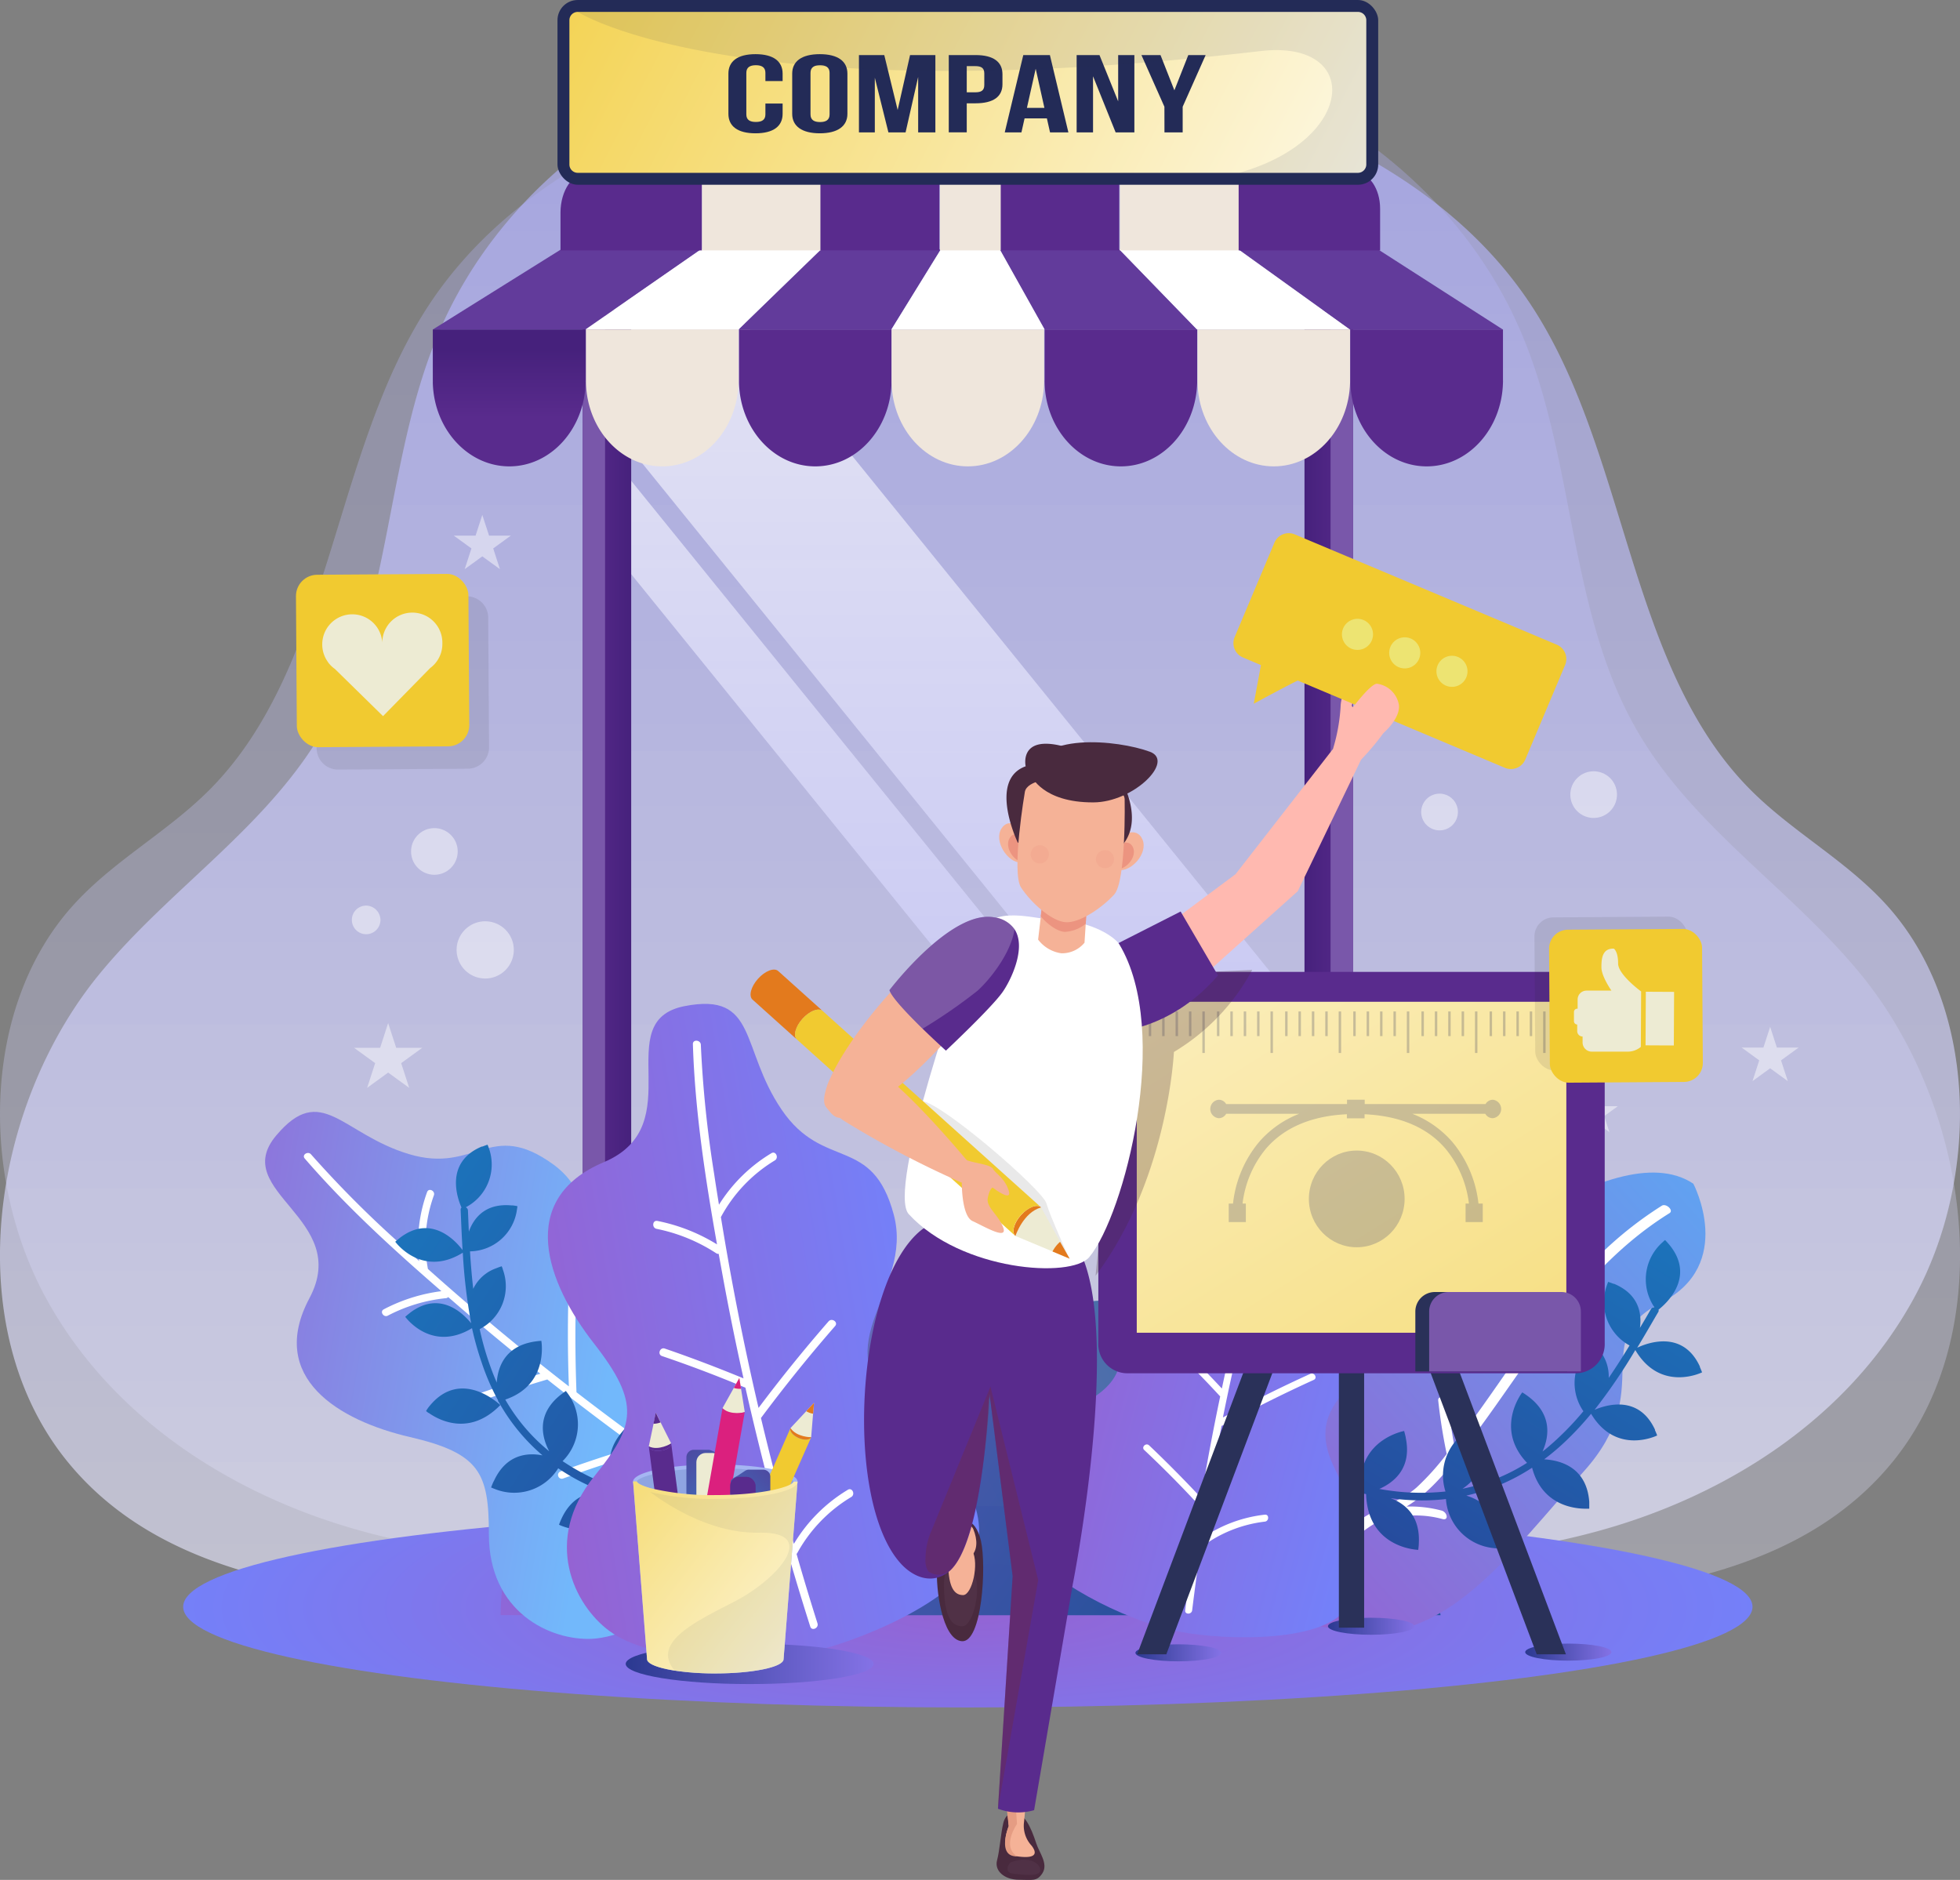 <svg xmlns="http://www.w3.org/2000/svg" xmlns:xlink="http://www.w3.org/1999/xlink" viewBox="0 0 411.1 394.31"><rect x="0" y="0" width="411.1" height="394.31" fill="#808080" stroke="none"/><defs><style>.cls-1{isolation:isolate;}.cls-2{opacity:0.31;}.cls-3{fill:url(#linear-gradient);}.cls-4,.cls-7,.cls-8{opacity:0.63;}.cls-5{fill:url(#linear-gradient-2);}.cls-6{fill:url(#radial-gradient);}.cls-7{fill:url(#linear-gradient-3);}.cls-8{fill:url(#linear-gradient-4);}.cls-9{fill:url(#linear-gradient-5);}.cls-10{fill:#7957aa;}.cls-11{fill:url(#linear-gradient-6);}.cls-12,.cls-20,.cls-28,.cls-72{fill:#fff;}.cls-12{opacity:0.47;}.cls-13,.cls-40,.cls-55,.cls-71{opacity:0.1;}.cls-13{mix-blend-mode:multiply;}.cls-14,.cls-71{fill:#231f20;}.cls-15{fill:#f1ca30;}.cls-16{fill:#edebd3;}.cls-17{opacity:0.75;fill:url(#linear-gradient-7);}.cls-18{opacity:0.85;fill:url(#linear-gradient-8);}.cls-19{fill:url(#linear-gradient-9);}.cls-20,.cls-72{mix-blend-mode:soft-light;}.cls-21{fill:url(#linear-gradient-10);}.cls-22{fill:url(#linear-gradient-11);}.cls-23{fill:url(#linear-gradient-12);}.cls-24{fill:url(#linear-gradient-13);}.cls-25{fill:url(#linear-gradient-14);}.cls-26{fill:url(#linear-gradient-15);}.cls-27{fill:#623b9b;}.cls-29{fill:url(#linear-gradient-16);}.cls-30{fill:#efe6dc;}.cls-31{fill:url(#linear-gradient-17);}.cls-32{fill:url(#linear-gradient-18);}.cls-33{fill:url(#linear-gradient-19);}.cls-34{fill:url(#linear-gradient-20);}.cls-35{fill:url(#linear-gradient-21);}.cls-36{fill:url(#linear-gradient-22);}.cls-37{fill:url(#linear-gradient-23);}.cls-38,.cls-40{fill:#232b57;}.cls-39{fill:url(#linear-gradient-24);}.cls-41{fill:url(#linear-gradient-25);}.cls-42{fill:url(#linear-gradient-26);}.cls-43{fill:url(#linear-gradient-27);}.cls-44{fill:url(#linear-gradient-28);}.cls-45{fill:#a5b6f3;}.cls-46{fill:#8fa5e2;}.cls-47{fill:#e37a1d;}.cls-48{fill:url(#linear-gradient-29);}.cls-49{fill:#db207e;}.cls-50{fill:#592b8d;}.cls-51{fill:url(#linear-gradient-30);}.cls-52{fill:url(#linear-gradient-31);}.cls-53{fill:url(#linear-gradient-32);}.cls-54{fill:url(#linear-gradient-33);}.cls-55{fill:#6d6e71;}.cls-56{fill:#2a3159;}.cls-57{fill:url(#linear-gradient-34);}.cls-58{fill:url(#linear-gradient-35);}.cls-59{opacity:0.25;}.cls-60{fill:#3a406f;}.cls-61,.cls-62{fill:#492a3e;}.cls-61{opacity:0.27;}.cls-63{fill:#f5b297;}.cls-64{fill:#e59c83;}.cls-65{fill:#5e4055;opacity:0.34;mix-blend-mode:color-burn;}.cls-66{fill:#772d2d;opacity:0.3;}.cls-67{fill:#ffb9b0;}.cls-68{fill:#ede472;}.cls-69,.cls-70{fill:#ec9480;}.cls-70{opacity:0.2;}.cls-72{opacity:0.21;}</style><linearGradient id="linear-gradient" x1="205.55" y1="11.23" x2="205.55" y2="464.51" gradientUnits="userSpaceOnUse"><stop offset="0" stop-color="#b0b0ff"/><stop offset="1" stop-color="#fff"/></linearGradient><linearGradient id="linear-gradient-2" x1="209.54" y1="11.23" x2="209.54" y2="464.51" gradientTransform="matrix(-1, 0, 0, 1, 415.08, 0)" xlink:href="#linear-gradient"/><radialGradient id="radial-gradient" cx="203" cy="337.02" r="176.41" gradientTransform="translate(0 252.95) scale(1 0.25)" gradientUnits="userSpaceOnUse"><stop offset="0" stop-color="#9463d3"/><stop offset="1" stop-color="#7282fb"/></radialGradient><linearGradient id="linear-gradient-3" x1="203" y1="316.48" x2="203" y2="74.75" xlink:href="#linear-gradient"/><linearGradient id="linear-gradient-4" x1="203" y1="316.48" x2="203" y2="74.75" xlink:href="#linear-gradient"/><linearGradient id="linear-gradient-5" x1="122.22" y1="195.61" x2="132.39" y2="195.61" gradientUnits="userSpaceOnUse"><stop offset="0" stop-color="#592b8d"/><stop offset="1" stop-color="#46217c"/></linearGradient><linearGradient id="linear-gradient-6" x1="238.16" y1="195.61" x2="248.33" y2="195.61" gradientTransform="matrix(1, 0, 0, -1, 35.44, 391.23)" xlink:href="#linear-gradient-5"/><linearGradient id="linear-gradient-7" x1="118.81" y1="366.6" x2="279.53" y2="286.9" gradientUnits="userSpaceOnUse"><stop offset="0" stop-color="#9463d3"/><stop offset="1" stop-color="#004a87"/></linearGradient><linearGradient id="linear-gradient-8" x1="77.44" y1="227.5" x2="280.79" y2="382" xlink:href="#linear-gradient-7"/><linearGradient id="linear-gradient-9" x1="26.67" y1="270.16" x2="125.9" y2="293.38" gradientTransform="translate(-17.26 9.09) rotate(-3.59)" gradientUnits="userSpaceOnUse"><stop offset="0" stop-color="#9463d3"/><stop offset="1" stop-color="#72b8fb"/></linearGradient><linearGradient id="linear-gradient-10" x1="278.34" y1="353.94" x2="394.28" y2="232.51" gradientTransform="matrix(1, 0.08, -0.08, 1, 18.21, -39.3)" gradientUnits="userSpaceOnUse"><stop offset="0" stop-color="#9463d3"/><stop offset="1" stop-color="#4fb8fb"/></linearGradient><linearGradient id="linear-gradient-11" x1="261.57" y1="353.14" x2="331.02" y2="241.66" gradientUnits="userSpaceOnUse"><stop offset="0" stop-color="#2b3990"/><stop offset="1" stop-color="#1b75bc"/></linearGradient><linearGradient id="linear-gradient-12" x1="-308.86" y1="447.89" x2="-232.56" y2="325.43" gradientTransform="matrix(-0.91, 0.42, 0.42, 0.91, -282.14, 77.09)" xlink:href="#linear-gradient-11"/><linearGradient id="linear-gradient-13" x1="-325.14" y1="437.74" x2="-248.85" y2="315.28" gradientTransform="matrix(-0.91, 0.42, 0.42, 0.91, -282.14, 77.09)" xlink:href="#linear-gradient-11"/><linearGradient id="linear-gradient-14" x1="107.24" y1="280.08" x2="193.57" y2="280.08" gradientTransform="translate(-40.39 28.17) rotate(-9.62)" xlink:href="#radial-gradient"/><linearGradient id="linear-gradient-15" x1="224.27" y1="284.31" x2="299.92" y2="284.31" gradientTransform="translate(78.61 -59.26) rotate(14.89)" xlink:href="#radial-gradient"/><linearGradient id="linear-gradient-16" x1="106.8" y1="87.62" x2="106.8" y2="73.34" xlink:href="#linear-gradient-5"/><linearGradient id="linear-gradient-17" x1="170.93" y1="87.62" x2="170.93" y2="73.34" gradientUnits="userSpaceOnUse"><stop offset="0" stop-color="#592b8d"/><stop offset="1" stop-color="#592b8d"/></linearGradient><linearGradient id="linear-gradient-18" x1="235.07" y1="87.62" x2="235.07" y2="73.34" xlink:href="#linear-gradient-17"/><linearGradient id="linear-gradient-19" x1="299.2" y1="87.62" x2="299.2" y2="73.34" xlink:href="#linear-gradient-17"/><linearGradient id="linear-gradient-20" x1="132.39" y1="27.64" x2="132.39" y2="60.04" xlink:href="#linear-gradient-17"/><linearGradient id="linear-gradient-21" x1="222.27" y1="27.65" x2="222.27" y2="60.04" xlink:href="#linear-gradient-17"/><linearGradient id="linear-gradient-22" x1="172.08" y1="44.36" x2="197.03" y2="44.36" xlink:href="#linear-gradient-17"/><linearGradient id="linear-gradient-23" x1="274.64" y1="27.64" x2="274.64" y2="60.04" xlink:href="#linear-gradient-17"/><linearGradient id="linear-gradient-24" x1="90.23" y1="-38.87" x2="303.81" y2="71.44" gradientUnits="userSpaceOnUse"><stop offset="0" stop-color="#f1ca30"/><stop offset="1" stop-color="#fff"/></linearGradient><linearGradient id="linear-gradient-25" x1="238.05" y1="346.68" x2="256.15" y2="346.68" gradientUnits="userSpaceOnUse"><stop offset="0" stop-color="#2b3990"/><stop offset="1" stop-color="#8472e6"/></linearGradient><linearGradient id="linear-gradient-26" x1="278.53" y1="341.1" x2="296.64" y2="341.1" xlink:href="#linear-gradient-25"/><linearGradient id="linear-gradient-27" x1="319.9" y1="346.53" x2="338.01" y2="346.53" xlink:href="#linear-gradient-25"/><linearGradient id="linear-gradient-28" x1="131.22" y1="349.02" x2="183.24" y2="349.02" xlink:href="#linear-gradient-25"/><linearGradient id="linear-gradient-29" x1="666.69" y1="328.99" x2="697.53" y2="298.96" gradientTransform="matrix(-1, 0, 0, 1, 832.57, 0)" gradientUnits="userSpaceOnUse"><stop offset="0" stop-color="#27aae1"/><stop offset="1" stop-color="#592b8d"/></linearGradient><linearGradient id="linear-gradient-30" x1="136.08" y1="321.49" x2="145.48" y2="321.49" xlink:href="#linear-gradient-17"/><linearGradient id="linear-gradient-31" x1="139.85" y1="333.13" x2="170.54" y2="303.24" gradientTransform="matrix(1, 0, 0, 1, 0, 0)" xlink:href="#linear-gradient-29"/><linearGradient id="linear-gradient-32" x1="153.14" y1="317.04" x2="158.49" y2="317.04" xlink:href="#linear-gradient-17"/><linearGradient id="linear-gradient-33" x1="100.22" y1="290.1" x2="187.06" y2="356.99" xlink:href="#linear-gradient-24"/><linearGradient id="linear-gradient-34" x1="164.45" y1="170.4" x2="367.85" y2="299.49" xlink:href="#linear-gradient-17"/><linearGradient id="linear-gradient-35" x1="380.95" y1="400.46" x2="154.66" y2="39.17" gradientUnits="userSpaceOnUse"><stop offset="0" stop-color="#f1ca30"/><stop offset="0.1" stop-color="#f3d14c"/><stop offset="0.34" stop-color="#f7e18b"/><stop offset="0.56" stop-color="#fbeebd"/><stop offset="0.75" stop-color="#fdf7e1"/><stop offset="0.9" stop-color="#fefdf7"/><stop offset="1" stop-color="#fff"/></linearGradient></defs><title>setupCompany</title><g class="cls-1"><g id="Layer_2" data-name="Layer 2"><g id="Layer_1-2" data-name="Layer 1"><g class="cls-2"><path class="cls-3" d="M390.3,204.37c-15-18.31-35.7-31.09-47.43-52-13.73-24.48-12.62-55.64-23.46-81.78C306.67,39.85,278,19.11,247.69,11.93s-62.17-2.23-91.87,7.61C130.75,27.85,105.5,40.6,90.15,63.69,69.64,94.54,69.82,139.28,44.27,165.33c-8.94,9.11-20.36,15.06-28.94,24.57C-3.74,211-4.27,246.75,9.61,272.21S49,313.65,75.39,321s54,7,81.28,6.67l3.28,6.67a893.91,893.91,0,0,0,162.19,1.49c27.21-2.23,57-7.14,75-29.42C419.73,278.35,413.08,232.24,390.3,204.37Z"/></g><g class="cls-4"><path class="cls-5" d="M20.8,204.37c15-18.31,35.7-31.09,47.42-52C82,127.89,80.85,96.73,91.68,70.59c12.74-30.74,41.39-51.48,71.73-58.66s62.16-2.23,91.86,7.61c25.08,8.31,50.33,21.06,65.67,44.15,20.51,30.85,20.33,75.59,45.89,101.64,8.94,9.11,20.35,15.06,28.94,24.57,19.07,21.14,19.6,56.85,5.71,82.31S362.1,313.65,335.7,321s-54,7-81.27,6.67l-3.28,6.67A893.92,893.92,0,0,1,89,335.8c-27.21-2.23-57-7.14-75-29.42C-8.63,278.35-2,232.24,20.8,204.37Z"/></g><ellipse class="cls-6" cx="203" cy="337.02" rx="164.58" ry="21.12"/><polygon class="cls-7" points="274.59 213.93 274.59 269.87 131.41 93.11 131.41 37.2 274.59 213.93"/><polygon class="cls-8" points="274.59 276.37 274.59 295.95 131.41 119.22 131.41 99.64 274.59 276.37"/><rect class="cls-9" x="122.22" y="64.97" width="10.17" height="261.3"/><rect class="cls-10" x="122.22" y="64.97" width="4.69" height="261.3"/><rect class="cls-11" x="273.6" y="64.97" width="10.17" height="261.3" transform="translate(557.38 391.23) rotate(180)"/><rect class="cls-10" x="279.08" y="64.97" width="4.69" height="261.3" transform="translate(562.85 391.23) rotate(180)"/><polygon class="cls-12" points="371.28 215.38 372.69 219.72 377.26 219.72 373.56 222.41 374.98 226.76 371.28 224.07 367.58 226.76 368.99 222.41 365.3 219.72 369.87 219.72 371.28 215.38"/><polygon class="cls-12" points="81.41 214.59 83.1 219.78 88.56 219.78 84.14 222.99 85.83 228.18 81.41 224.97 77 228.18 78.69 222.99 74.27 219.78 79.73 219.78 81.41 214.59"/><polygon class="cls-12" points="101.16 108 102.58 112.35 107.14 112.35 103.45 115.03 104.86 119.38 101.16 116.7 97.47 119.38 98.88 115.03 95.18 112.35 99.75 112.35 101.16 108"/><polygon class="cls-12" points="334.7 228.68 335.79 232.03 339.32 232.03 336.47 234.1 337.56 237.45 334.7 235.38 331.85 237.45 332.94 234.1 330.09 232.03 333.62 232.03 334.7 228.68"/><g class="cls-13"><path class="cls-14" d="M70.67,125.25l27.22-.18a4.49,4.49,0,0,1,4.51,4.44l.18,27.22a4.5,4.5,0,0,1-4.45,4.51l-27.22.18a4.49,4.49,0,0,1-4.5-4.45l-.18-27.22A4.47,4.47,0,0,1,70.67,125.25Z"/></g><rect class="cls-15" x="62.17" y="120.46" width="36.17" height="36.17" rx="4.47" transform="translate(-0.92 0.54) rotate(-0.38)"/><path class="cls-16" d="M73.83,128.85a6.3,6.3,0,0,1,6.36,6.23A6.3,6.3,0,1,1,92.78,135a6.18,6.18,0,0,1-1.08,3.59l-.08.12a6.2,6.2,0,0,1-1.39,1.41l-9.89,10.09-10.1-9.9a6.11,6.11,0,0,1-1.41-1.37l-.08-.13a6.23,6.23,0,0,1-1.16-3.56A6.3,6.3,0,0,1,73.83,128.85Z"/><path class="cls-12" d="M339.15,166.68a4.89,4.89,0,1,1-4.87-4.9A4.88,4.88,0,0,1,339.15,166.68Z"/><path class="cls-12" d="M305.79,170.33a3.85,3.85,0,1,1-3.84-3.86A3.85,3.85,0,0,1,305.79,170.33Z"/><path class="cls-12" d="M96,178.6a4.89,4.89,0,1,1-4.87-4.9A4.9,4.9,0,0,1,96,178.6Z"/><path class="cls-12" d="M79.8,193a3,3,0,1,1-3-3.05A3.05,3.05,0,0,1,79.8,193Z"/><path class="cls-12" d="M107.77,199.24a6,6,0,1,1-6-6A6,6,0,0,1,107.77,199.24Z"/><path class="cls-17" d="M105,338.78H302.16s-10.56-54-57.5-64.54S216.49,313,160.17,298.88,105,338.78,105,338.78Z"/><path class="cls-18" d="M298.63,338.78H112.44s10-59.12,54.31-70.69,26.6,42.41,79.8,27S298.63,338.78,298.63,338.78Z"/><path class="cls-19" d="M157.06,322.74c-6.77,8.11-22.38,20.53-32.94,21-8.67.38-21.57-5.55-21.58-21.91,0-12.88-1.83-17-16.62-20.43S56,289,64.91,272.28,48,250,57.91,238.2c9.51-11.34,13.78-.36,27.86,3.87s17-7.49,30.31,2.19c12.59,9.18,5.15,29.08,24.84,29.12,13.93,0,26.67,3.76,30,12.95S163.38,315.18,157.06,322.74Z"/><path class="cls-20" d="M120.9,268.69c0-1-1.54-.91-1.58.1q-.41,11,0,22Q104.11,279,89.74,266.15s0,0,0-.07A29.48,29.48,0,0,1,91,250.73c.35-.94-1.07-1.65-1.42-.69a31.22,31.22,0,0,0-1.66,14.46c-1.51-1.36-3-2.71-4.52-4.09a227,227,0,0,1-18.16-18.28c-.65-.76-2,.1-1.32.87,8.68,10.06,18.61,19.1,28.66,27.82a35.72,35.72,0,0,0-12.09,3.81c-.91.47,0,1.79.86,1.32a33.5,33.5,0,0,1,12.2-3.66.75.75,0,0,0,.46-.23l3,2.59c5.35,4.6,10.81,9.09,16.33,13.49q-8,2.37-15.82,5.21c-1,.35-.46,1.85.5,1.5q8.3-3,16.78-5.51h0q9.14,7.23,18.58,14.08l0,0q-8,2.37-15.83,5.22a.79.79,0,0,0,.49,1.5q8.3-3,16.78-5.51a.64.64,0,0,0,.14-.08q9.65,6.94,19.57,13.49c.85.56,1.53-.86.69-1.42-4-2.63-7.94-5.33-11.86-8.06a.79.79,0,0,0,0-.22A29.48,29.48,0,0,1,144.67,293c.34-.94-1.07-1.65-1.42-.69a31,31,0,0,0-1.57,15q-10.56-7.41-20.77-15.29a.27.27,0,0,0,0-.13Q120.47,280.31,120.9,268.69Z"/><path class="cls-21" d="M355.17,248.28s8.93,16.94-6.72,24.93-.6,18-16.28,35.44-29,36.81-49.35,33.55S246.29,330.86,256.73,318s20.78-19.65,32-34.35S338.44,237.1,355.17,248.28Z"/><path class="cls-20" d="M348.57,252.89a78,78,0,0,0-15.89,13.28,34.54,34.54,0,0,0,.48-6.66c0-1.12-2-1.9-2-.77A32.3,32.3,0,0,1,329.84,269a.7.7,0,0,0,0,.38C320.72,279.93,313.54,292,305,303c-.57-3-1-6-1.34-8.92-.13-1.16-2.12-1.48-2-.32q.6,5.55,1.78,11.21a54.54,54.54,0,0,1-6.29,7c-2.75,2.43-6.33,3.69-9.66,5.46-6.48,3.42-9.47,10-15.23,14.16-.85.6.79,2.11,1.63,1.51,3.36-2.4,5.75-5.63,8.43-8.62a27,27,0,0,1,7.6-5.8,1,1,0,0,0,.81.09,21.53,21.53,0,0,1,11.87-.14c1.3.32,1-1.5-.31-1.81A25.58,25.58,0,0,0,295,316c5.22-3.18,8.81-7.89,12.42-12.59,4.39-5.71,8.44-11.68,12.6-17.57l.31-.44a.5.5,0,0,0,.17,0q5.82-1.16,11.92-1.75c1.18-.11.38-2-.81-1.84q-4.92.48-9.66,1.34c7.83-10.89,16.39-21.34,28.23-28.7C351.1,253.85,349.45,252.35,348.57,252.89Z"/><path class="cls-22" d="M357,287.85c-.14-.39-.3-.76-.46-1.12l0-.11h0c-3.63-7.85-11.21-4.86-13.14-3.94,1.5-2.47,2.95-5,4.39-7.45a.61.61,0,0,0,.08-.53c1.49-1.17,7.88-6.8,2.26-13.62h0l-.1-.11c-.24-.29-.5-.58-.79-.87a5.44,5.44,0,0,0-.49.43l0,0A10.37,10.37,0,0,0,347,274.19a.81.81,0,0,0-.73.4q-1.14,2-2.3,3.93c.42-3.07-.25-7.07-5.42-9.24v0l-.12,0c-.35-.14-.73-.28-1.13-.41,0,0-.09.22-.22.6l0,0h0a10.35,10.35,0,0,0,4.71,12.74c-1.4,2.3-2.85,4.58-4.37,6.8a8.64,8.64,0,0,0-2.26-6.16h0l-.09-.11c-.25-.29-.51-.58-.8-.88,0,0-.19.15-.48.42l0,0h0A10.39,10.39,0,0,0,332.11,296a61.16,61.16,0,0,1-7.73,7.79c-.27.23-.56.44-.84.66,1.39-3.13,2.08-7.8-3.09-11.62h0l0,0c-.36-.26-.74-.53-1.16-.78,0,0-5.91,7.52,1,14.78a39.43,39.43,0,0,1-13.53,5.43c2.85-1.95,6.17-5.73,3.49-11.86h0l-.05-.11c-.17-.38-.36-.77-.58-1.17,0,0-.22.09-.57.27l-.1.05a11.14,11.14,0,0,0-5.77,13.4,48.11,48.11,0,0,1-13.87-.54h0c3.14-1.39,6.86-4.42,5.53-10.77h0l0-.08c-.1-.42-.2-.85-.33-1.3,0,0-9.25,1.65-9.15,11.38-7.94-1.65-15.83-3.76-23.88-3.47,3.26-2.72,7.45-8.08,2.83-15.56h0l-.1-.15c-.27-.42-.56-.86-.88-1.29,0,0-10.2,5.9-5.58,17.34q-1.32.16-2.64.45a33.41,33.41,0,0,0-9.72,3.85c2.69-3.57,5-9.32-.47-15.71h0l-.11-.11c-.36-.41-.74-.83-1.16-1.25a7.89,7.89,0,0,0-.72.65h0c-2.17,2.15-8.17,9.42-2,19.11A2,2,0,0,1,242,317c6.38,9.71,15.51,7.13,18.37,6h0c.55-.22.87-.39.87-.39-.21-.55-.44-1.06-.67-1.56l-.07-.15h0c-3.76-7.77-10.21-7.78-14.57-6.66a34.49,34.49,0,0,1,12.41-4.44l.11.22.56-.32c.23,0,.48,0,.71-.06,5.25,13,17.45,8.82,17.45,8.82-.12-.55-.26-1.07-.4-1.56l0-.13h0a11.81,11.81,0,0,0-4.16-6.33c4.3.76,8.56,1.83,12.84,2.72,0,.07,0,.14,0,.21s.21,0,.57-.09l.51.11c.33,9.6,7.79,11.32,10.2,11.62h0c.46.06.74.07.74.07.06-.45.1-.88.12-1.3v-.12h0c.3-5.73-2.9-8.29-5.93-9.42a47.84,47.84,0,0,0,6.23.47,43.5,43.5,0,0,0,5.39-.29,11.11,11.11,0,0,0,10.09,10.3h0a6.27,6.27,0,0,0,.73.06,12.17,12.17,0,0,0,.13-1.3v-.12h0c.31-6.2-3.46-8.68-6.68-9.66a41.87,41.87,0,0,0,13.8-5.85l0,0c2.1,8,9,8.6,11.25,8.6h.07c.43,0,.67,0,.67,0,0-.47,0-.91,0-1.33V315h0c-.55-7.23-6-8.71-9.46-8.91a48.87,48.87,0,0,0,4.65-3.95,65.42,65.42,0,0,0,5.19-5.6c5.29,8.81,13.86,4.55,13.86,4.55-.14-.4-.3-.76-.46-1.11l0-.12h0c-3.39-7.32-10.21-5.21-12.67-4.15A118.34,118.34,0,0,0,343,283.17C348.3,292.15,357,287.85,357,287.85Z"/><path class="cls-23" d="M90.11,294.89l.06-.07h0c6.65-8,14.77-.11,14.77-.11-6.58,6.75-13.1,3-15,1.66l-.05,0a6.51,6.51,0,0,1-.52-.4C89.59,295.55,89.85,295.21,90.11,294.89Z"/><path class="cls-24" d="M103.63,310.56h0c2.55-5.49,6.93-5.92,10.16-5.3a40.8,40.8,0,0,1-9.25-11.32l-.08,0,0-.23a48.69,48.69,0,0,1-3.46-8A64.6,64.6,0,0,1,99,278.58c-8.58,5.19-14-2.38-14-2.38.31-.28.61-.53.9-.76l.1-.08h0c6.25-4.77,11.17.15,12.82,2.19a114.49,114.49,0,0,1-1.75-14.8c-8.65,5.35-14.17-2.3-14.17-2.3.31-.27.61-.52.91-.76l.09-.07h0c6.69-5.12,11.88.91,13.12,2.58-.17-2.82-.28-5.63-.4-8.43a.59.59,0,0,1,.18-.49c-.76-1.69-3.71-9.45,4.24-12.79h0l.14,0c.34-.13.69-.27,1.08-.39a5.83,5.83,0,0,1,.23.6v0a10.11,10.11,0,0,1-4.79,12.52.81.81,0,0,1,.45.68c.06,1.48.12,3,.19,4.44,1-2.84,3.44-6,8.89-5.51h.12c.38,0,.76.09,1.17.16,0,0,0,.23-.08.62v0h0a10.1,10.1,0,0,1-9.86,8.86c.16,2.62.38,5.25.68,7.86a8.39,8.39,0,0,1,4.75-4.29h0l.13-.05c.35-.14.7-.27,1.09-.39a5.26,5.26,0,0,1,.22.58l0,.05h0a10.13,10.13,0,0,1-4.84,12.55A60.38,60.38,0,0,0,103.77,289c.13.33.29.63.42,1,.23-3.33,1.76-7.67,8-8.62h0c.42-.06.88-.12,1.35-.14,0,0,1.68,9.18-7.56,12.32a38.77,38.77,0,0,0,9.21,10.84c-1.57-3-2.72-7.76,2.39-11.83h0l.1-.07c.32-.25.66-.5,1-.75,0,0,.15.18.38.5l.06.08A10.87,10.87,0,0,1,118,306.47a47.15,47.15,0,0,0,12.21,5.85h0c-2.07-2.62-3.9-6.93.13-11.81h0l.06-.07a12.59,12.59,0,0,1,.87-1s7.23,5.62,2.71,14c7.61,2.18,15.38,3.94,22.19,7.86-1.57-3.83-2.75-10.37,4.63-14.72h0l.16-.08q.63-.37,1.35-.72s6.11,9.74-3.07,17.51c.71.5,1.4,1,2.07,1.59a32.75,32.75,0,0,1,6.64,7.74c-.7-4.3-.05-10.3,7.55-13.34h0l.14,0c.5-.19,1-.38,1.58-.55,0,0,.14.33.32.89h0c.9,2.85,2.77,11.84-7,17.4a1.94,1.94,0,0,0-1.75,1c-9.93,5.49-16.64-.89-18.59-3.17h0c-.38-.44-.58-.73-.58-.73.43-.38.86-.72,1.29-1l.13-.1h0c6.78-5,12.35-2.08,15.6.87a33.61,33.61,0,0,0-8.69-9.47l-.19.14s-.13-.19-.34-.54c-.19-.13-.39-.25-.59-.37-10.42,8.8-19.07-.32-19.07-.32.35-.43.71-.81,1.06-1.17l.08-.09h0a11.51,11.51,0,0,1,6.47-3.58c-4.05-1.3-8.21-2.31-12.32-3.49,0,.06-.07.12-.11.17s-.17-.11-.45-.33l-.49-.15c-4.65,8.15-11.87,6.24-14.09,5.4h0c-.42-.16-.66-.28-.66-.28.15-.42.31-.81.48-1.18l.05-.11h0c2.35-5.07,6.27-5.83,9.41-5.42a47.69,47.69,0,0,1-5.59-2.43,43.86,43.86,0,0,1-4.52-2.7,10.86,10.86,0,0,1-13.4,4.3h0c-.43-.16-.67-.28-.67-.28.15-.42.31-.81.48-1.18Z"/><path class="cls-25" d="M168.93,346.76c-11,2.16-32.12,2-41.12-4.67-7.39-5.46-14.07-18.94-3.17-32.43,8.58-10.61,9.82-15.23-.08-27.9s-16.36-30.2,2.1-38,.88-29.6,16.94-32.73c15.4-3,11.59,8.89,20.37,21.76s19,5.17,23.5,22c4.26,15.95-15.13,27.38,1.06,40.54C200,304.66,208,316.21,204.58,326S179.17,344.74,168.93,346.76Z"/><path class="cls-20" d="M175.16,278.14c.71-.81-.66-1.77-1.36-1q-7.68,8.81-14.7,18.17-4.64-19.89-7.9-40.06l.05-.05a31.12,31.12,0,0,1,11.26-11.8c.91-.55.21-2.07-.71-1.52a33,33,0,0,0-11,10.81c-.34-2.13-.69-4.26-1-6.39A237.82,237.82,0,0,1,147,219.18c0-1.07-1.7-1.25-1.67-.17.44,14.07,2.6,28.13,5.06,42a37.75,37.75,0,0,0-12.5-4.92c-1.06-.21-1.21,1.45-.17,1.66a35.77,35.77,0,0,1,12.49,5.11.77.77,0,0,0,.53.13l.75,4.12q2,11,4.46,22c-5.44-2.24-10.94-4.34-16.51-6.25-1-.35-1.61,1.22-.59,1.57q8.85,3,17.5,6.64h0q2.72,12,5.92,24v0c-5.44-2.24-11-4.34-16.52-6.25-1-.35-1.61,1.21-.59,1.56q8.85,3,17.5,6.65a.76.76,0,0,0,.16,0q3.31,12.15,7.13,24.15c.32,1,1.84.31,1.51-.7-1.53-4.83-3-9.69-4.39-14.55a1,1,0,0,0,.15-.18A31.2,31.2,0,0,1,178.54,314c.91-.55.22-2.08-.71-1.52a32.94,32.94,0,0,0-11.32,11.34q-3.75-13.14-6.91-26.43s.08,0,.11-.1Q167.06,287.43,175.16,278.14Z"/><path class="cls-26" d="M245.65,341.88c-9.55-2.26-26.34-10.08-31.1-18.66-3.91-7-4.33-20.22,9.26-27,10.7-5.34,13.37-8.58,10.08-22.28s-2.07-30,15.47-29.52,11.47-23.28,25.41-19.94c13.36,3.21,6,11.31,8.33,24.75s13.29,11,10.75,26.08c-2.41,14.27-22,16.34-13.9,32.71,5.76,11.59,7.94,23.71,1.67,30.26S254.54,344,245.65,341.88Z"/><path class="cls-20" d="M275.55,289.43c.86-.39.12-1.65-.73-1.26q-9.33,4.23-18.32,9.14,3.53-17.54,8.25-34.81l.06,0a27.39,27.39,0,0,1,13.27-5.32c.92-.11.92-1.58,0-1.47a28.82,28.82,0,0,0-12.7,4.62c.51-1.82,1-3.64,1.52-5.46a212.35,212.35,0,0,1,7.66-22.65c.36-.86-.9-1.61-1.26-.74-4.77,11.37-8.15,23.37-11.24,35.33a33,33,0,0,0-8.17-8.46c-.77-.56-1.5.72-.74,1.26a31.24,31.24,0,0,1,8.1,8.62.7.7,0,0,0,.38.29c-.3,1.19-.61,2.37-.91,3.56q-2.4,9.54-4.44,19.16-5.28-5.66-10.89-11c-.68-.65-1.72.38-1,1q6,5.64,11.54,11.66h0q-2.22,10.59-4,21.27v0c-3.53-3.77-7.15-7.44-10.9-11-.68-.64-1.72.39-1,1q6,5.64,11.53,11.65l.12.09q-1.77,10.89-3.09,21.85c-.11.93,1.35.91,1.46,0q.81-6.6,1.79-13.19a.76.76,0,0,0,.18-.09,27.39,27.39,0,0,1,13.27-5.32c.93-.1.93-1.57,0-1.46a28.76,28.76,0,0,0-13.15,4.92q1.78-11.84,4.09-23.58l.12,0Q265.73,293.9,275.55,289.43Z"/><polygon class="cls-27" points="251.07 69.1 219.07 69.1 209.64 52.28 234.79 52.28 251.07 69.1"/><polygon class="cls-27" points="147.13 52.28 122.82 69.1 90.8 69.1 117.72 52.28 147.13 52.28"/><polygon class="cls-27" points="197.35 52.28 186.97 69.1 154.9 69.1 172.1 52.28 197.35 52.28"/><polygon class="cls-28" points="172.25 52.28 154.9 69.1 122.81 69.1 147.03 52.28 172.25 52.28"/><polygon class="cls-28" points="283.19 69.1 251.05 69.1 234.73 52.28 259.86 52.28 283.19 69.1"/><polygon class="cls-27" points="315.19 69.1 283.14 69.1 259.73 52.28 288.99 52.28 315.19 69.1"/><polygon class="cls-28" points="209.69 52.28 219.1 69.1 186.97 69.1 197.35 52.28 209.69 52.28"/><path class="cls-29" d="M122.83,69.1V79.73a4.35,4.35,0,0,1,0,.51c-.23,9.76-7.31,17.58-16,17.58S91,90,90.78,80.24a4.35,4.35,0,0,1,0-.51V69.1Z"/><path class="cls-30" d="M154.9,69.1V79.73a4.35,4.35,0,0,1,0,.51c-.23,9.76-7.31,17.58-16,17.58s-15.78-7.82-16-17.58c0-.17,0-.34,0-.51V69.1Z"/><path class="cls-31" d="M187,69.1V79.73a4.35,4.35,0,0,1,0,.51c-.24,9.76-7.31,17.58-16,17.58s-15.78-7.82-16-17.58c0-.17,0-.34,0-.51V69.1Z"/><path class="cls-30" d="M219,69.1V79.73c0,.17,0,.34,0,.51-.24,9.76-7.32,17.58-16,17.58S187.21,90,187,80.24c0-.17,0-.34,0-.51V69.1Z"/><path class="cls-32" d="M251.1,69.1V79.73c0,.17,0,.34,0,.51-.24,9.76-7.32,17.58-16,17.58s-15.79-7.82-16-17.58a4.35,4.35,0,0,1,0-.51V69.1Z"/><path class="cls-33" d="M315.24,69.1V79.73a4.35,4.35,0,0,1,0,.51c-.23,9.76-7.31,17.58-16,17.58s-15.79-7.82-16-17.58c0-.17,0-.34,0-.51V69.1Z"/><path class="cls-30" d="M283.17,69.1V79.73c0,.17,0,.34,0,.51-.24,9.76-7.32,17.58-16,17.58s-15.79-7.82-16-17.58c0-.17,0-.34,0-.51V69.1Z"/><path class="cls-28" d="M90.78,80.24h0v-.51A4.35,4.35,0,0,0,90.78,80.24Z"/><path class="cls-28" d="M122.83,79.73v.51h0A4.35,4.35,0,0,0,122.83,79.73Z"/><path class="cls-34" d="M123.27,36.21c-3.16,0-5.71,3.76-5.71,8.4v7.91h29.67V36.21Z"/><rect class="cls-30" x="147.23" y="36.21" width="24.96" height="16.31"/><rect class="cls-30" x="234.88" y="36.21" width="24.96" height="16.31"/><rect class="cls-35" x="209.79" y="36.21" width="24.96" height="16.31"/><rect class="cls-36" x="172.08" y="36.21" width="24.96" height="16.31"/><rect class="cls-30" x="197.14" y="36.21" width="12.76" height="16.31"/><path class="cls-37" d="M284.34,36.21H259.8V52.52h29.67V43.76C289.47,39.59,287.17,36.21,284.34,36.21Z"/><rect class="cls-38" x="116.93" width="172.14" height="38.75" rx="4.24"/><path class="cls-39" d="M286.57,4.24V34.51a1.76,1.76,0,0,1-1.75,1.74H121.18a1.75,1.75,0,0,1-1.75-1.74V4.24a1.74,1.74,0,0,1,1.75-1.74H284.82A1.75,1.75,0,0,1,286.57,4.24Z"/><path class="cls-38" d="M164.15,21.72v2.16c0,2.59-1.94,4.08-5.69,4.08s-5.68-1.49-5.68-4.08V15.44c0-2.59,1.94-4.08,5.68-4.08s5.69,1.49,5.69,4.08V17h-3.61V15.28c0-1.16-.76-1.6-2-1.6s-2,.44-2,1.6V24c0,1.16.76,1.58,2,1.58s2-.42,2-1.58V21.72Z"/><path class="cls-38" d="M166.16,15.44c0-2.59,2-4.08,5.79-4.08s5.79,1.49,5.79,4.08v8.44c0,2.59-2.05,4.08-5.79,4.08s-5.79-1.49-5.79-4.08ZM170,24c0,1.16.76,1.6,2,1.6s2-.44,2-1.6V15.28c0-1.16-.76-1.6-2-1.6s-2,.44-2,1.6Z"/><path class="cls-38" d="M188.28,23.07l2.6-11.52h5.31V27.77h-3.61V16.14l-2.64,11.63h-3.6L183.49,16.3V27.77h-3.33V11.55h5.31Z"/><path class="cls-38" d="M210.26,15.56v2.11c0,2.59-1.87,4-5.69,4h-1.8v6.09H199V11.55h5.62C208.39,11.55,210.26,13,210.26,15.56Zm-7.49-1.69v5.49h1.8c1.22,0,1.88-.37,1.88-1.53V15.39c0-1.15-.66-1.52-1.88-1.52Z"/><path class="cls-38" d="M224.09,27.77h-3.85l-.66-2.94H214.9l-.66,2.94h-3.5l3.89-16.22h5.58Zm-8.7-5.14h3.67l-1.83-8.21Z"/><path class="cls-38" d="M229.26,16V27.77h-3.44V11.55h4.79l3.92,9.71V11.55h3.4V27.77H234Z"/><path class="cls-38" d="M244.23,22.39l-4.82-10.84h4l2.91,7.39,2.92-7.39h3.64l-4.82,10.84v5.38h-3.82Z"/><path class="cls-40" d="M286.57,4.24V34.51a1.76,1.76,0,0,1-1.75,1.74H259.87c24.64-6.92,25.81-28,4.55-25.54C153.89,23.57,121.18,2.5,121.18,2.5H284.82A1.75,1.75,0,0,1,286.57,4.24Z"/><path class="cls-41" d="M256.15,346.68c0,1-4,1.78-9,1.78s-9-.8-9-1.78,4-1.79,9-1.79S256.15,345.69,256.15,346.68Z"/><path class="cls-42" d="M296.64,341.1c0,1-4.05,1.79-9.05,1.79s-9.06-.8-9.06-1.79,4.06-1.78,9.06-1.78S296.64,340.12,296.64,341.1Z"/><ellipse class="cls-43" cx="328.95" cy="346.53" rx="9.05" ry="1.79"/><path class="cls-44" d="M183.24,349c0,2.34-11.64,4.23-26,4.23s-26-1.89-26-4.23,11.65-4.23,26-4.23S183.24,346.69,183.24,349Z"/><path class="cls-45" d="M132.78,310.77,135.71,348c0,1.66,6.41,3,14.32,3s14.32-1.34,14.32-3l2.93-37.26Z"/><path class="cls-45" d="M167.28,310.77c0,2-7.72,3.62-17.25,3.62A56.27,56.27,0,0,1,136.38,313c-2.26-.61-3.6-1.38-3.6-2.21,0-2,7.73-3.62,17.25-3.62S167.28,308.77,167.28,310.77Z"/><path class="cls-46" d="M150,313.59c-10.32,0-16.28-1.87-16.44-2.82.16-1,6.12-2.82,16.44-2.82s16.28,1.86,16.45,2.82C166.31,311.72,160.35,313.59,150,313.59Z"/><path class="cls-16" d="M165.8,299.54l3.3-3.54,1.63-1.75-.19,2.28-.4,4.93C166.56,301.77,165.8,299.54,165.8,299.54Z"/><path class="cls-47" d="M169.1,296l1.63-1.75-.19,2.28A4.3,4.3,0,0,1,169.1,296Z"/><path class="cls-47" d="M167.48,301.61c-1.19-.53-1.95-1.45-1.68-2.07,1.28,1.92,4.34,1.92,4.34,1.92C169.87,302.07,168.68,302.14,167.48,301.61Z"/><path class="cls-47" d="M148.21,339.44l3-6.75c-.26.62.49,1.54,1.68,2.06s2.39.46,2.66-.15l-3,6.75c-.27.61-1.46.68-2.66.16S147.94,340.05,148.21,339.44Z"/><path class="cls-15" d="M151.19,332.69h0l14.61-33.15c-.27.62.49,1.54,1.68,2.07s2.39.46,2.66-.15L155.53,334.6c-.27.61-1.46.68-2.66.15S150.93,333.31,151.19,332.69Z"/><path class="cls-48" d="M151,305l-1.86-.79a1.58,1.58,0,0,0-.61-.12h-3a1.56,1.56,0,0,0-1.56,1.57v11a1.58,1.58,0,0,0,.52,1.17l.86.77a1.57,1.57,0,0,0,2.52-.62l4-11A1.57,1.57,0,0,0,151,305Z"/><rect class="cls-16" x="146.06" y="304.76" width="5.35" height="14.55" rx="1.95" transform="translate(297.47 624.07) rotate(180)"/><path class="cls-16" d="M151.55,295.34l2.36-4.23,1.16-2.08.36,2.26.78,4.87C152.81,297.33,151.55,295.34,151.55,295.34Z"/><path class="cls-49" d="M153.91,291.11l1.16-2.08.36,2.26A4,4,0,0,1,153.91,291.11Z"/><path class="cls-49" d="M153.67,297c-1.29-.23-2.24-.95-2.12-1.61,1.69,1.56,4.66.82,4.66.82C156.1,296.82,155,297.17,153.67,297Z"/><path class="cls-47" d="M144,338.28l1.28-7.26c-.11.66.84,1.37,2.12,1.6s2.43-.12,2.55-.78l-1.28,7.26c-.12.66-1.26,1-2.55.79S143.86,338.94,144,338.28Z"/><path class="cls-49" d="M145.26,331h0l6.29-35.67c-.12.66.83,1.38,2.12,1.61s2.43-.13,2.54-.79l-6.28,35.68c-.12.66-1.26,1-2.55.78S145.15,331.68,145.26,331Z"/><path class="cls-16" d="M136.08,303.38l1-4.75.48-2.33,1,2.05,2.21,4.41C137.88,304.89,136.08,303.38,136.08,303.38Z"/><path class="cls-50" d="M137.06,298.63l.48-2.33,1,2.05A4.16,4.16,0,0,1,137.06,298.63Z"/><path class="cls-50" d="M138.58,304.27c-1.3.17-2.42-.23-2.5-.89,2.08,1,4.7-.62,4.7-.62C140.86,303.42,139.88,304.1,138.58,304.27Z"/><path class="cls-50" d="M141.73,346.61l-.95-7.31c.09.66,1.21,1.06,2.5.89s2.28-.85,2.2-1.51l1,7.31c.09.67-.89,1.34-2.19,1.51S141.82,347.27,141.73,346.61Z"/><path class="cls-51" d="M140.78,339.3h0l-4.7-35.91c.08.66,1.2,1.06,2.5.89s2.28-.85,2.2-1.51l4.7,35.92c.08.66-.9,1.34-2.2,1.51S140.87,340,140.78,339.3Z"/><path class="cls-52" d="M155,309.35l1.26-.84a1.53,1.53,0,0,1,.83-.25h3a1.49,1.49,0,0,1,1.48,1.49v11.12a1.48,1.48,0,0,1-.49,1.1l-.88.79a1.48,1.48,0,0,1-2.41-.67l-4.5-11.26C153.12,310.2,154.49,309.72,155,309.35Z"/><rect class="cls-53" x="153.14" y="309.76" width="5.35" height="14.55" rx="1.88"/><path class="cls-54" d="M167.28,310.77,164.35,348c0,1.65-6.41,3-14.32,3a55.6,55.6,0,0,1-8.52-.6c-3.51-.55-5.79-1.42-5.79-2.41l-2.93-37.26h.8c.08.39,1.13.94,3,1.45A55.19,55.19,0,0,0,150,313.59c10.33,0,16.28-1.87,16.44-2.82Z"/><path class="cls-55" d="M167.28,310.77,164.35,348c0,1.65-6.41,3-14.32,3a55.6,55.6,0,0,1-8.52-.6c-5.23-6.13,5.42-10.73,12.89-14.66,8.74-4.6,17.48-14.49,4.83-14.26-10.59.19-20-6.38-22.85-8.54A56.27,56.27,0,0,0,150,314.39C159.56,314.39,167.28,312.77,167.28,310.77Z"/><rect class="cls-56" x="280.82" y="243.36" width="5.3" height="98.04"/><polygon class="cls-56" points="277.21 260.58 244.63 346.99 238.51 346.99 272.62 256.52 277.21 260.58"/><polygon class="cls-56" points="328.44 346.99 322.32 346.99 289.74 260.58 294.33 256.52 328.44 346.99"/><path class="cls-57" d="M330.74,203.85H236.21a6.1,6.1,0,0,0-5.84,6.34V281.7a6.11,6.11,0,0,0,5.84,6.34h94.53a6.11,6.11,0,0,0,5.84-6.34V210.19A6.1,6.1,0,0,0,330.74,203.85Z"/><rect class="cls-58" x="238.43" y="210.12" width="90.1" height="69.42"/><path class="cls-56" d="M301,271H324.6a4.09,4.09,0,0,1,4.09,4.09v12.56a0,0,0,0,1,0,0H296.86a0,0,0,0,1,0,0V275.11A4.09,4.09,0,0,1,301,271Z"/><path class="cls-10" d="M303.85,271h23.64a4.09,4.09,0,0,1,4.09,4.09v12.56a0,0,0,0,1,0,0H299.76a0,0,0,0,1,0,0V275.11A4.09,4.09,0,0,1,303.85,271Z"/><g class="cls-59"><rect class="cls-56" x="240.95" y="212.15" width="0.51" height="5.17"/><rect class="cls-56" x="243.76" y="212.15" width="0.51" height="5.17"/><rect class="cls-56" x="246.57" y="212.15" width="0.51" height="5.17"/><rect class="cls-56" x="249.38" y="212.15" width="0.51" height="5.17"/><rect class="cls-56" x="252.19" y="212.15" width="0.51" height="8.71"/><rect class="cls-56" x="255.25" y="212.15" width="0.51" height="5.17"/><rect class="cls-56" x="258.06" y="212.15" width="0.51" height="5.17"/><rect class="cls-56" x="260.87" y="212.15" width="0.51" height="5.17"/><rect class="cls-56" x="263.67" y="212.15" width="0.51" height="5.17"/><rect class="cls-56" x="266.48" y="212.15" width="0.51" height="8.71"/><rect class="cls-56" x="269.55" y="212.15" width="0.51" height="5.17"/><rect class="cls-56" x="272.35" y="212.15" width="0.51" height="5.17"/><rect class="cls-56" x="275.16" y="212.15" width="0.51" height="5.17"/><rect class="cls-56" x="277.97" y="212.15" width="0.51" height="5.17"/><rect class="cls-56" x="280.78" y="212.15" width="0.51" height="8.71"/><rect class="cls-56" x="283.84" y="212.15" width="0.51" height="5.17"/><rect class="cls-56" x="286.65" y="212.15" width="0.51" height="5.17"/><rect class="cls-56" x="289.46" y="212.15" width="0.51" height="5.17"/><rect class="cls-56" x="292.27" y="212.15" width="0.51" height="5.17"/><rect class="cls-56" x="295.08" y="212.15" width="0.51" height="8.71"/><rect class="cls-56" x="298.14" y="212.15" width="0.51" height="5.17"/><rect class="cls-56" x="300.95" y="212.15" width="0.51" height="5.17"/><rect class="cls-56" x="303.76" y="212.15" width="0.51" height="5.17"/><rect class="cls-56" x="306.57" y="212.15" width="0.51" height="5.17"/><rect class="cls-56" x="309.37" y="212.15" width="0.51" height="8.71"/><rect class="cls-56" x="312.44" y="212.15" width="0.51" height="5.17"/><rect class="cls-56" x="315.25" y="212.15" width="0.51" height="5.17"/><rect class="cls-56" x="318.06" y="212.15" width="0.51" height="5.17"/><rect class="cls-56" x="320.86" y="212.15" width="0.51" height="5.17"/><rect class="cls-56" x="323.67" y="212.15" width="0.51" height="8.71"/></g><g class="cls-59"><path class="cls-60" d="M313.11,230.67a1.78,1.78,0,0,0-1.52.91H286.24v-.91h-3.71v.91H257.18a1.78,1.78,0,0,0-1.53-.91,1.94,1.94,0,0,0,0,3.87,1.79,1.79,0,0,0,1.53-.92h15.31a21.34,21.34,0,0,0-8.48,6,24.21,24.21,0,0,0-5.39,12.83h-.9v3.88h3.59v-3.88h-.69a22.11,22.11,0,0,1,4.88-11.48c3.83-4.47,9.55-6.91,17-7.26v.86h3.71v-.86c7.47.35,13.2,2.79,17,7.26a22.05,22.05,0,0,1,4.89,11.48h-.7v3.88h3.6v-3.88h-.9a24.32,24.32,0,0,0-5.4-12.83,21.3,21.3,0,0,0-8.47-6h15.31a1.79,1.79,0,0,0,1.52.92,1.94,1.94,0,0,0,0-3.87Z"/><ellipse class="cls-60" cx="284.57" cy="251.47" rx="10.04" ry="10.14"/></g><path class="cls-61" d="M262.65,203.44a44.8,44.8,0,0,1-16.43,17.21s-1.17,26.6-16.43,46.94L235.66,207l17.21-3.13Z"/><path class="cls-62" d="M212.7,380.27s-1.71-.16-2.26,2.1-.75,5.75-1.31,7.81c-.61,2.25,1.58,4.08,4.51,4.09s3.84.41,5-1.36c1.29-2-.7-4.39-1.28-6.24C216.19,383.1,214.82,380.21,212.7,380.27Z"/><path class="cls-63" d="M214.79,382.12l.81-8.34c-1.68,0-3.36-.09-5-.15l1,9.4s-2.54,5.72,1.78,6.34c1.89.27,5,.41,3-2.24A6.1,6.1,0,0,1,214.79,382.12Z"/><path class="cls-64" d="M213.31,382.57l-.62-8.86-2.13-.08,1,9.4s-2.59,6.44,1.78,6.34C210,387.29,213.31,382.57,213.31,382.57Z"/><path class="cls-65" d="M212.17,390.55c-.66.23-1.66,2.2.28,2.44s5.74.73,5.75-.7S215.94,389.24,212.17,390.55Z"/><path class="cls-50" d="M225,332.34l-8.1,47.34a12,12,0,0,1-7.58-.3l3.08-48.78L207.63,293l0-.35-3.51-37.17a102.16,102.16,0,0,1,13.77.69h0l.34.1c2.6.83,5,1.83,6,2.87C236.92,272.36,225,332.34,225,332.34Z"/><path class="cls-62" d="M201.24,318.67s3.3-.73,4.5,4.5.25,21.4-4,21.07-5.49-11.53-5.19-15.12S197.21,320.49,201.24,318.67Z"/><path class="cls-63" d="M201.33,318.12s2.46,1.73,2.82,2.62c.9,2.21.92,4.43-.47,5.67-.72.64-3.46-.8-3.46-.8Z"/><path class="cls-65" d="M201.85,341.11c-2.82,0-3.79-3.11-3.86-8.67s4.44-6.06,6.24-2.73S204.12,341.12,201.85,341.11Z"/><path class="cls-63" d="M202,334.57c-2.31,0-3.09-2.54-3.15-7.08s3.62-4.94,5.09-2.23S203.89,334.57,202,334.57Z"/><path class="cls-50" d="M218.23,256.22l0,.06-10.63,36.37-.21,1s-1.19,30.19-8.37,36c-3.31,2.67-7.3,1.4-10.15-1.77-12-13.36-9.38-59.16,4.52-70,2.06-1.62,6.31-2.22,10.7-2.34a102.16,102.16,0,0,1,13.77.69h0Z"/><path class="cls-66" d="M207.75,290.83,195.4,321a14.73,14.73,0,0,0-1.28,5.95,4.21,4.21,0,0,0,.59,2.63,3.57,3.57,0,0,0,4.29,0C206.18,323.79,207.75,290.83,207.75,290.83Z"/><polygon class="cls-66" points="209.31 379.38 212.39 330.6 207.58 292.64 207.74 290.82 217.76 331.41 209.31 379.38"/><path class="cls-67" d="M238.72,198.57l20.44-15.22,20.43-26.26a38.39,38.39,0,0,0,1.59-8.8c.05-1.85.7-2.77.73-3.58a.54.54,0,0,1,.94-.36,3.71,3.71,0,0,1,.69,3.53.3.3,0,0,0,.49.32,11.38,11.38,0,0,0,1.43-1.69c1.28-1.78,3.61-2.51,5.64-.24,3.8,4.24.32,5.34-.9,7.44a52.92,52.92,0,0,1-4.73,5.64L272.2,186.93l-20.73,18.59Z"/><path class="cls-50" d="M232.47,216.49s12.39.41,23-11.89l-7.84-13.41-14.41,7.32Z"/><path class="cls-15" d="M271.53,112.07l55,23.15a3.26,3.26,0,0,1,1.74,4.27l-8.35,19.82a3.26,3.26,0,0,1-4.27,1.74l-43.47-18.31c-4.11,2.06-9.21,4.87-9.21,4.87l1.51-8.11-3.78-1.6a3.26,3.26,0,0,1-1.74-4.27l8.35-19.82A3.26,3.26,0,0,1,271.53,112.07Z"/><path class="cls-67" d="M290.15,153.77s3.55-3,3.27-5.87a5.38,5.38,0,0,0-4.61-4.49c-1.33,0-5,4.9-5,4.9S284.6,154.06,290.15,153.77Z"/><path class="cls-68" d="M287.76,134.25a3.26,3.26,0,1,1-1.85-4.23A3.26,3.26,0,0,1,287.76,134.25Z"/><path class="cls-68" d="M297.67,138.13a3.26,3.26,0,1,1-1.85-4.23A3.26,3.26,0,0,1,297.67,138.13Z"/><path class="cls-68" d="M307.58,142a3.26,3.26,0,1,1-1.85-4.23A3.27,3.27,0,0,1,307.58,142Z"/><path class="cls-28" d="M221.07,192.93c-4-.09-12.93-3.33-15.78,2.89-3.41,7.47-19.34,53.78-14.68,58.85,11,11.94,34.06,13.55,37.87,9,7.33-8.85,17.34-47.32,6.27-65.63C234,196.82,229.41,193.11,221.07,192.93Z"/><path class="cls-63" d="M235.08,175.36s3.32-2.19,4.55.73-2.4,6.86-5.09,6.39Z"/><path class="cls-69" d="M235,177c.74-.32,2.06-.64,2.66.79.79,1.87-1.26,4.34-3.06,4.51Z"/><path class="cls-63" d="M214.63,173.83s-3-2.65-4.61,0,1.36,7.15,4.09,7.08Z"/><path class="cls-69" d="M214.12,180.72c-1.75-.43-3.41-3.18-2.36-4.91.81-1.33,2.07-.82,2.75-.39Z"/><path class="cls-62" d="M235.52,164.29s4,7.23.37,12.35-22.42.09-22.42.09-6.3-13.15,1.66-16c0,0-1.41-6.21,7-4.4A25.44,25.44,0,0,1,235.52,164.29Z"/><path class="cls-63" d="M227.47,197.73a6.11,6.11,0,0,1-4.86,2.22,7.41,7.41,0,0,1-4.87-2.87l.57-4.86c.16-1.47.31-2.76.33-3l9.34.7-.25,3.82Z"/><path class="cls-69" d="M227.73,193.76a7.61,7.61,0,0,1-4.44,1.7c-1.48-.11-3.41-1.43-5-3.24.16-1.47.31-2.76.33-3l9.34.7Z"/><path class="cls-63" d="M235.89,167.6c-.32-4.76-19.89-6.23-20.92-1.56,0,0-2.91,16.92-.8,20.13s6.34,7,9.27,7.26,7.7-3,10.25-5.8S235.89,167.6,235.89,167.6Z"/><path class="cls-62" d="M216.31,162.72s2.31,5.62,13,5.58c8.41,0,17.17-8.66,11.88-10.62C234.52,155.21,217.22,153.38,216.31,162.72Z"/><path class="cls-70" d="M220,179.3a1.91,1.91,0,1,1-1.76-2A1.9,1.9,0,0,1,220,179.3Z"/><path class="cls-70" d="M233.66,180.32a1.9,1.9,0,1,1-1.75-2A1.9,1.9,0,0,1,233.66,180.32Z"/><path class="cls-71" d="M224.31,264s-4-8.73-4.83-11.6-21.93-21.1-26.07-21.44C190.85,230.75,224.31,264,224.31,264Z"/><path class="cls-16" d="M218.37,253.25l4,7.22,2,3.54-3.59-1.51L213,259.25C214.36,253.29,218.37,253.25,218.37,253.25Z"/><path class="cls-47" d="M222.35,260.47l2,3.54-3.59-1.51A6.86,6.86,0,0,1,222.35,260.47Z"/><path class="cls-47" d="M214.14,254.87c1.49-1.66,3.38-2.38,4.23-1.62-3.77,1.05-5.39,6-5.39,6C212.13,258.49,212.65,256.53,214.14,254.87Z"/><path class="cls-47" d="M163.22,203.67l9.33,8.38c-.85-.75-2.74,0-4.22,1.63s-2,3.61-1.16,4.37l-9.34-8.39c-.84-.76-.32-2.72,1.16-4.37S162.38,202.91,163.22,203.67Z"/><path class="cls-15" d="M172.55,212.05h0l45.81,41.19c-.85-.76-2.74,0-4.23,1.62s-2,3.62-1.16,4.38l-45.81-41.2c-.85-.76-.33-2.72,1.16-4.37S171.7,211.3,172.55,212.05Z"/><path class="cls-63" d="M199.55,242l-1.71,2.48,3.89,3.38s-.11,7.18,2.26,8.26,7.4,4.09,6.44,1.4-3.59-4.25-3.25-6.19,1-2.26,1-2.26,4.23,3.27,3.39.65-2.67-3.49-3.29-4.55-4.64-1.21-6.09-2.1A8,8,0,0,0,199.55,242Z"/><path class="cls-63" d="M203.14,243.8s-18.33-22.32-23.72-21.23-9.47,8-2.19,12.65a202.38,202.38,0,0,0,24.48,12.84Z"/><path class="cls-63" d="M202.39,195.79c-12.39,4.58-32.75,31.89-29.11,36.45,2.3,2.87,2.61,3.66,11.44-1.71s19.93-19.41,24.78-25.17C212.44,201.86,216.48,190.59,202.39,195.79Z"/><path class="cls-50" d="M198.4,220.37s-2.3-2.08-4.89-4.6c-3.06-3-6.52-6.61-6.95-8.09,0,0,12.86-16.93,21.94-15.27a6.13,6.13,0,0,1,4.3,2.51c2.55,3.89-.82,10.82-2.59,13.27C207.72,211.63,198.4,220.37,198.4,220.37Z"/><path class="cls-72" d="M193.51,215.77c-3.06-3-6.52-6.61-6.95-8.09,0,0,12.86-16.93,21.94-15.27a6.13,6.13,0,0,1,4.3,2.51c-.8,5.19-5.37,10.75-7.81,12.92A110.84,110.84,0,0,1,193.51,215.77Z"/><g class="cls-13"><rect class="cls-14" x="321.93" y="192.33" width="32.09" height="32.09" rx="3.97" transform="translate(-1.38 2.26) rotate(-0.38)"/></g><rect class="cls-15" x="325" y="194.91" width="32.09" height="32.09" rx="3.97" transform="translate(-1.4 2.28) rotate(-0.38)"/><rect class="cls-16" x="345.19" y="208.01" width="5.93" height="11.24" transform="translate(695.21 429.04) rotate(-179.71)"/><path class="cls-16" d="M330.84,211.57h.06v-1.94a1.86,1.86,0,0,1,1.87-1.85l5.22,0s-2.11-3-2.1-4.88c0-1.69.1-4,2.6-3.93,0,0,.91.56.9,3.12,0,2.35,4.83,5.87,4.83,5.87l-.06,11.62a4.28,4.28,0,0,1-2.74,1l-7.56,0a1.93,1.93,0,0,1-1.92-2v-1.17a1.14,1.14,0,0,1-1.13-1.15v-1.37a.69.69,0,0,1-.68-.68v-2A.69.69,0,0,1,330.84,211.57Z"/></g></g></g></svg>